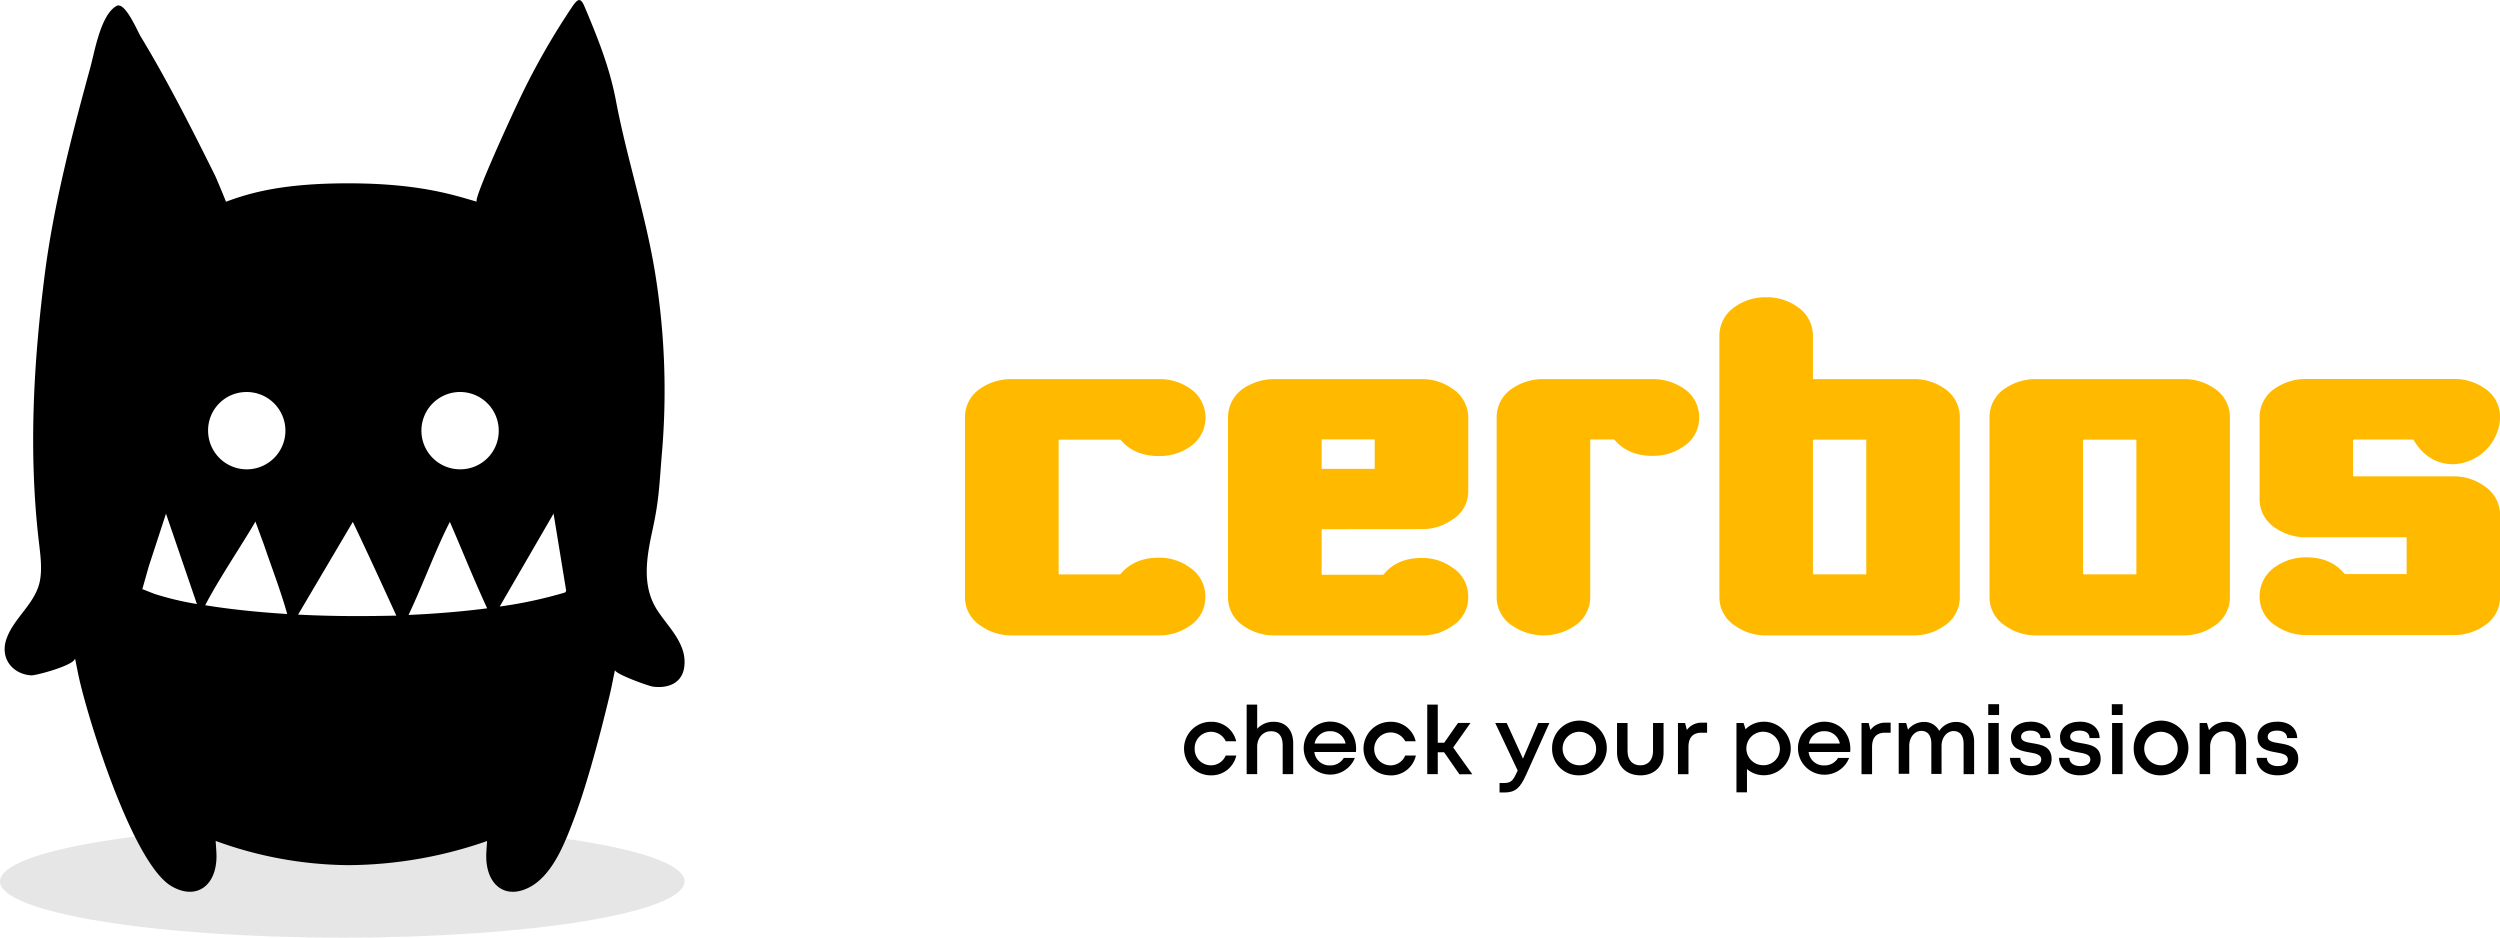 <svg xmlns="http://www.w3.org/2000/svg" viewBox="0 0 746.89 280.13"><defs><style>.cls-1{isolation:isolate;}.cls-2{fill:#e6e6e6;mix-blend-mode:multiply;}.cls-3{fill:#ffba00;}</style></defs><g class="cls-1"><g id="Layer_2" data-name="Layer 2"><g id="Layer_1-2" data-name="Layer 1"><ellipse class="cls-2" cx="102.26" cy="263.32" rx="102.26" ry="16.81"/><path d="M203.9,194.05c-1.51-4.52-5.4-8.27-7.8-12.17-4.48-7.3-2.81-15.92-1.11-23.77,2-9.22,2-13.79,2.8-23.19a219.23,219.23,0,0,0-2.1-53.55C192.85,64,187.25,47.26,184,30c-1.91-10-5.42-18.67-9.35-28-1.17-2.8-2-2.37-3.47-.32a214.17,214.17,0,0,0-16.37,28.81c-1.26,2.6-13.66,29.39-12.34,29.78-7.07-2.06-17.45-5.5-38.46-5.5-19.56,0-29.3,2.83-36.5,5.5.05,0-3-7.33-3.26-7.82C57.23,38.34,50.12,24.26,42,10.85,41,9.19,37.35.37,34.81,1.78c-4.7,2.61-6.49,13.47-7.8,18.29-5.51,20.13-11,41.26-13.65,62C10,108.47,8.52,135,11.57,161.49c.47,4.08,1.2,8.89.16,12.88-1.63,6.26-7.59,10.34-9.76,16.4-2.11,5.86,1.76,10.63,7.35,11,1.41.09,13.49-3.17,13.07-5.19.6,2.91,1,5.08,1.51,7.22,3.23,13.59,16.11,54.55,27.42,61,7.29,4.18,13.28-.07,13.36-8.87,0-1.43-.15-2.87-.25-4.7A118,118,0,0,0,104,258.47a127.52,127.52,0,0,0,41.52-7.21c-.1,1.83-.27,3.27-.25,4.7.08,8.8,6.07,13,13.36,8.87,6.75-3.88,10.32-13.48,13-20.59,3.92-10.38,8-26.05,10.59-36.89.51-2.14.9-4.31,1.51-7.22-.24,1.15,10.11,4.86,11.32,5,4.11.57,8.58-.72,9.34-5.66A11.37,11.37,0,0,0,203.9,194.05ZM73.53,117.12a11.55,11.55,0,1,1-11.36,11.54A11.45,11.45,0,0,1,73.53,117.12ZM46.18,177.44,42.52,176s1.4-4.89,1.9-6.72l5.17-15.82,9.24,27A90.69,90.69,0,0,1,46.18,177.44Zm15.13,3.38c3.91-7.63,11.47-18.82,15-25l2.55,6.93c2.21,6.53,5.07,13.93,6.94,20.69C76.81,182.88,68.55,182,61.31,180.82Zm45.29,3.24c-6,0-11.91-.15-17.54-.44l16.35-27.7c4.42,9.27,8.7,18.61,13,28C114.55,184,110.61,184.06,106.6,184.06Zm15.46-.34c4.59-9.73,8.1-19.57,12.34-27.8,4.29,9.9,6.57,15.83,11.14,25.82C138.4,182.67,130.49,183.35,122.06,183.72Zm15.54-43.51A11.55,11.55,0,1,1,149,128.66,11.46,11.46,0,0,1,137.6,140.21ZM168.84,177a131.77,131.77,0,0,1-19.55,4.21l16.09-27.77,3.77,23.05A2.32,2.32,0,0,1,168.84,177Z"/><path class="cls-3" d="M334.74,131.35c2.69,3.25,6.55,4.9,11.48,4.9a15.78,15.78,0,0,0,9.22-2.73,10.49,10.49,0,0,0,0-17.51,15.73,15.73,0,0,0-9.22-2.74H302.34A16.14,16.14,0,0,0,293,116a10.22,10.22,0,0,0-4.71,8.79v53.5a10.1,10.1,0,0,0,4.78,8.71,15.71,15.71,0,0,0,9.23,2.82h43.88a15.72,15.72,0,0,0,9.22-2.81,10.15,10.15,0,0,0,4.71-8.72,10.36,10.36,0,0,0-4.68-8.77,15.41,15.41,0,0,0-9.25-2.91c-4.94,0-8.8,1.67-11.49,5H316.28V131.35Z"/><path class="cls-3" d="M424.72,158.07a15.28,15.28,0,0,0,9.1-2.79,9.84,9.84,0,0,0,4.83-8.58V124.88a10.3,10.3,0,0,0-4.77-8.78,15.37,15.37,0,0,0-9.16-2.83h-44a16.4,16.4,0,0,0-9.35,2.85,10.47,10.47,0,0,0-4.5,8.76v53.35a10.07,10.07,0,0,0,4.7,8.78,15.55,15.55,0,0,0,9.15,2.82h44a15.28,15.28,0,0,0,9.13-2.81,10,10,0,0,0,4.8-8.79,10.23,10.23,0,0,0-4.77-8.7,15.32,15.32,0,0,0-9.16-2.83c-4.94,0-8.78,1.67-11.42,5H394.85v-13.6Zm-29.87-26.8H410.7v8.8H394.85Z"/><path class="cls-3" d="M502.92,116a16.15,16.15,0,0,0-9.29-2.73H461.16a16.12,16.12,0,0,0-9.3,2.74,10.23,10.23,0,0,0-4.72,8.79v53.5a10.09,10.09,0,0,0,4.79,8.71,16.52,16.52,0,0,0,18.45,0,10.18,10.18,0,0,0,4.71-8.72v-47h7.15c2.73,3.25,6.56,4.9,11.39,4.9a15.79,15.79,0,0,0,9.21-2.72,10.12,10.12,0,0,0,4.8-8.73A10.24,10.24,0,0,0,502.92,116Z"/><path class="cls-3" d="M580.8,116a15.76,15.76,0,0,0-9.23-2.74H541.63V100.42a10.37,10.37,0,0,0-4.69-8.78,15.45,15.45,0,0,0-9.25-2.83,15.62,15.62,0,0,0-9.32,2.82,10.38,10.38,0,0,0-4.69,8.79V178.3a10.1,10.1,0,0,0,4.78,8.71,15.71,15.71,0,0,0,9.23,2.82h43.88a15.7,15.7,0,0,0,9.22-2.81,10.16,10.16,0,0,0,4.72-8.72V124.8A10.24,10.24,0,0,0,580.8,116Zm-23.24,55.58H541.63V131.35h15.93Z"/><path class="cls-3" d="M661.49,116a15.73,15.73,0,0,0-9.22-2.74H608.39a16.12,16.12,0,0,0-9.3,2.74,10.22,10.22,0,0,0-4.71,8.79v53.5a10.08,10.08,0,0,0,4.78,8.71,15.69,15.69,0,0,0,9.23,2.82h43.88a15.72,15.72,0,0,0,9.22-2.81,10.18,10.18,0,0,0,4.71-8.72V124.8A10.24,10.24,0,0,0,661.49,116Zm-23.24,55.58H622.32V131.35h15.93Z"/><path class="cls-3" d="M742.21,145.23a15.33,15.33,0,0,0-9.25-2.92H703v-11h18c2.87,4.9,6.89,7.38,12,7.38a14.59,14.59,0,0,0,13.93-13.93,10.23,10.23,0,0,0-4.7-8.79,15.76,15.76,0,0,0-9.23-2.74H689.08a16.14,16.14,0,0,0-9.3,2.74,10.24,10.24,0,0,0-4.71,8.79v24.31a10.11,10.11,0,0,0,4.79,8.71,15.8,15.8,0,0,0,9.22,2.73H719v11H700.5c-2.64-3.3-6.48-5-11.42-5a15.81,15.81,0,0,0-9.34,2.84,10.56,10.56,0,0,0-4.67,8.84,10.1,10.1,0,0,0,4.78,8.71,15.71,15.71,0,0,0,9.23,2.82H733a15.7,15.7,0,0,0,9.22-2.81,10.15,10.15,0,0,0,4.71-8.72V154A10.33,10.33,0,0,0,742.21,145.23Z"/><path d="M361.74,231.64a8,8,0,1,1,0-16,7.52,7.52,0,0,1,7.58,5.82h-3.11a4.87,4.87,0,0,0-9.29,2.18,4.84,4.84,0,0,0,4.82,5,4.73,4.73,0,0,0,4.45-2.93h3.17a7.6,7.6,0,0,1-7.62,5.93Z"/><path d="M386.35,222.06v9.21h-3.14v-8.56c0-2.77-1.19-4.25-3.51-4.25s-4.11,1.92-4.11,4.63v8.18h-3.14V210.51h3.14v7.21a6.58,6.58,0,0,1,5-2.08C384.12,215.64,386.35,218.12,386.35,222.06Z"/><path d="M405.14,223.67c0,.34,0,.68-.06,1H392.67a4.5,4.5,0,0,0,4.68,4,4.59,4.59,0,0,0,4.11-2.24h3.31a7.92,7.92,0,1,1-7.42-10.85c4.68,0,7.79,3.61,7.79,8.06Zm-12.39-1.53H402a4.56,4.56,0,0,0-4.64-3.69A4.52,4.52,0,0,0,392.75,222.14Z"/><path d="M415.36,231.64a8,8,0,1,1,0-16,7.52,7.52,0,0,1,7.58,5.82h-3.11a4.92,4.92,0,1,0-4.48,7.2,4.76,4.76,0,0,0,4.46-2.93H423a7.6,7.6,0,0,1-7.63,5.93Z"/><path d="M431.44,224.75h-1.9v6.52H426.4V210.51h3.14V221.9h1.92l4.13-5.91h3.72l-5.17,7.33,5.72,8H436Z"/><path d="M462.89,216l-7,15.56c-1.72,3.84-3.24,5.2-6.36,5.2H448v-2.83h1.31c2,0,2.64-.59,3.76-3l.35-.72L446.71,216h3.42L455,226.65,459.54,216Z"/><path d="M463.7,223.63a8.17,8.17,0,1,1,8.17,8A7.88,7.88,0,0,1,463.7,223.63Zm13.14,0a5,5,0,1,0-5,5A4.81,4.81,0,0,0,476.84,223.63Z"/><path d="M490.1,231.64c-4.2,0-7-2.71-7-6.82V216h3.14v8.39c0,2.65,1.45,4.26,3.81,4.26s3.8-1.64,3.8-4.26V216H497v8.83c0,4.11-2.72,6.82-6.94,6.82Z"/><path d="M510,215.9v3h-1.66c-2.6,0-3.9,1.48-3.9,4.25v8.15h-3.14V216h2.13l.53,2.08a5.43,5.43,0,0,1,4.68-2.17Z"/><path d="M527,215.61a8,8,0,0,1,0,16,7.63,7.63,0,0,1-5.08-1.85v6.95h-3.14V216h2.12l.59,1.87a7.62,7.62,0,0,1,5.51-2.24Zm4.74,8a5,5,0,1,0-5,5A4.86,4.86,0,0,0,531.75,223.63Z"/><path d="M552.81,223.67a9.06,9.06,0,0,1-.07,1h-12.4a4.49,4.49,0,0,0,4.68,4,4.6,4.6,0,0,0,4.11-2.24h3.31A7.92,7.92,0,1,1,545,215.61c4.67,0,7.79,3.61,7.79,8.06Zm-12.39-1.53h9.24a4.58,4.58,0,0,0-4.64-3.69A4.51,4.51,0,0,0,540.42,222.14Z"/><path d="M564.84,215.9v3h-1.66c-2.6,0-3.89,1.48-3.89,4.25v8.15h-3.15V216h2.13l.53,2.08a5.43,5.43,0,0,1,4.68-2.17Z"/><path d="M589.78,221.55v9.72h-3.14v-9c0-2.46-1.07-3.86-3-3.86s-3.59,1.85-3.59,4.45v8.36H577v-9c0-2.46-1.06-3.86-3-3.86s-3.6,1.85-3.6,4.45v8.36h-3.15V216h2.23l.54,2a6.13,6.13,0,0,1,4.75-2.32,5,5,0,0,1,4.59,2.68,6,6,0,0,1,5-2.68C587.61,215.64,589.78,218.09,589.78,221.55Z"/><path d="M594,210.38h3.24v3.24H594Zm0,5.61h3.14v15.28H594Z"/><path d="M600.49,226.42h3.07c.08,1.62,1.44,2.46,3.28,2.46,1.69,0,3-.72,3-2,0-1.45-1.64-1.78-3.51-2.1-2.55-.44-5.55-1-5.55-4.56,0-2.74,2.37-4.62,5.92-4.62s5.86,1.94,5.92,4.9h-3c-.07-1.45-1.17-2.23-3-2.23s-2.81.74-2.81,1.85c0,1.35,1.56,1.62,3.4,1.92,2.59.43,5.72.93,5.72,4.7,0,3-2.47,4.89-6.2,4.89S600.57,229.59,600.49,226.42Z"/><path d="M615.15,226.42h3.07c.08,1.62,1.44,2.46,3.28,2.46s3-.72,3-2c0-1.45-1.64-1.78-3.51-2.1-2.55-.44-5.55-1-5.55-4.56,0-2.74,2.37-4.62,5.92-4.62s5.86,1.94,5.92,4.9h-3c-.06-1.45-1.16-2.23-3-2.23s-2.81.74-2.81,1.85c0,1.35,1.56,1.62,3.4,1.92,2.59.43,5.72.93,5.72,4.7,0,3-2.47,4.89-6.2,4.89S615.23,229.59,615.15,226.42Z"/><path d="M630.92,210.38h3.24v3.24h-3.24ZM631,216h3.14v15.28H631Z"/><path d="M637.46,223.63a8.17,8.17,0,1,1,8.17,8A7.88,7.88,0,0,1,637.46,223.63Zm13.14,0a5,5,0,1,0-5,5A4.81,4.81,0,0,0,650.6,223.63Z"/><path d="M665.24,215.64c3.57,0,5.8,2.66,5.8,6.43v9.2H667.9v-8.56c0-2.78-1.21-4.25-3.51-4.25s-4.1,1.93-4.1,4.63v8.18h-3.14V216h2.19l.61,2.13a6.45,6.45,0,0,1,5.29-2.48Z"/><path d="M674.16,226.42h3.07c.08,1.62,1.44,2.46,3.28,2.46s3-.72,3-2c0-1.45-1.64-1.78-3.51-2.1-2.55-.44-5.55-1-5.55-4.56,0-2.74,2.37-4.62,5.93-4.62s5.85,1.94,5.92,4.9h-3c-.06-1.45-1.17-2.23-3-2.23s-2.81.74-2.81,1.85c0,1.35,1.56,1.62,3.41,1.92,2.58.43,5.72.93,5.72,4.7,0,3-2.48,4.89-6.2,4.89S674.24,229.59,674.16,226.42Z"/></g></g></g></svg>